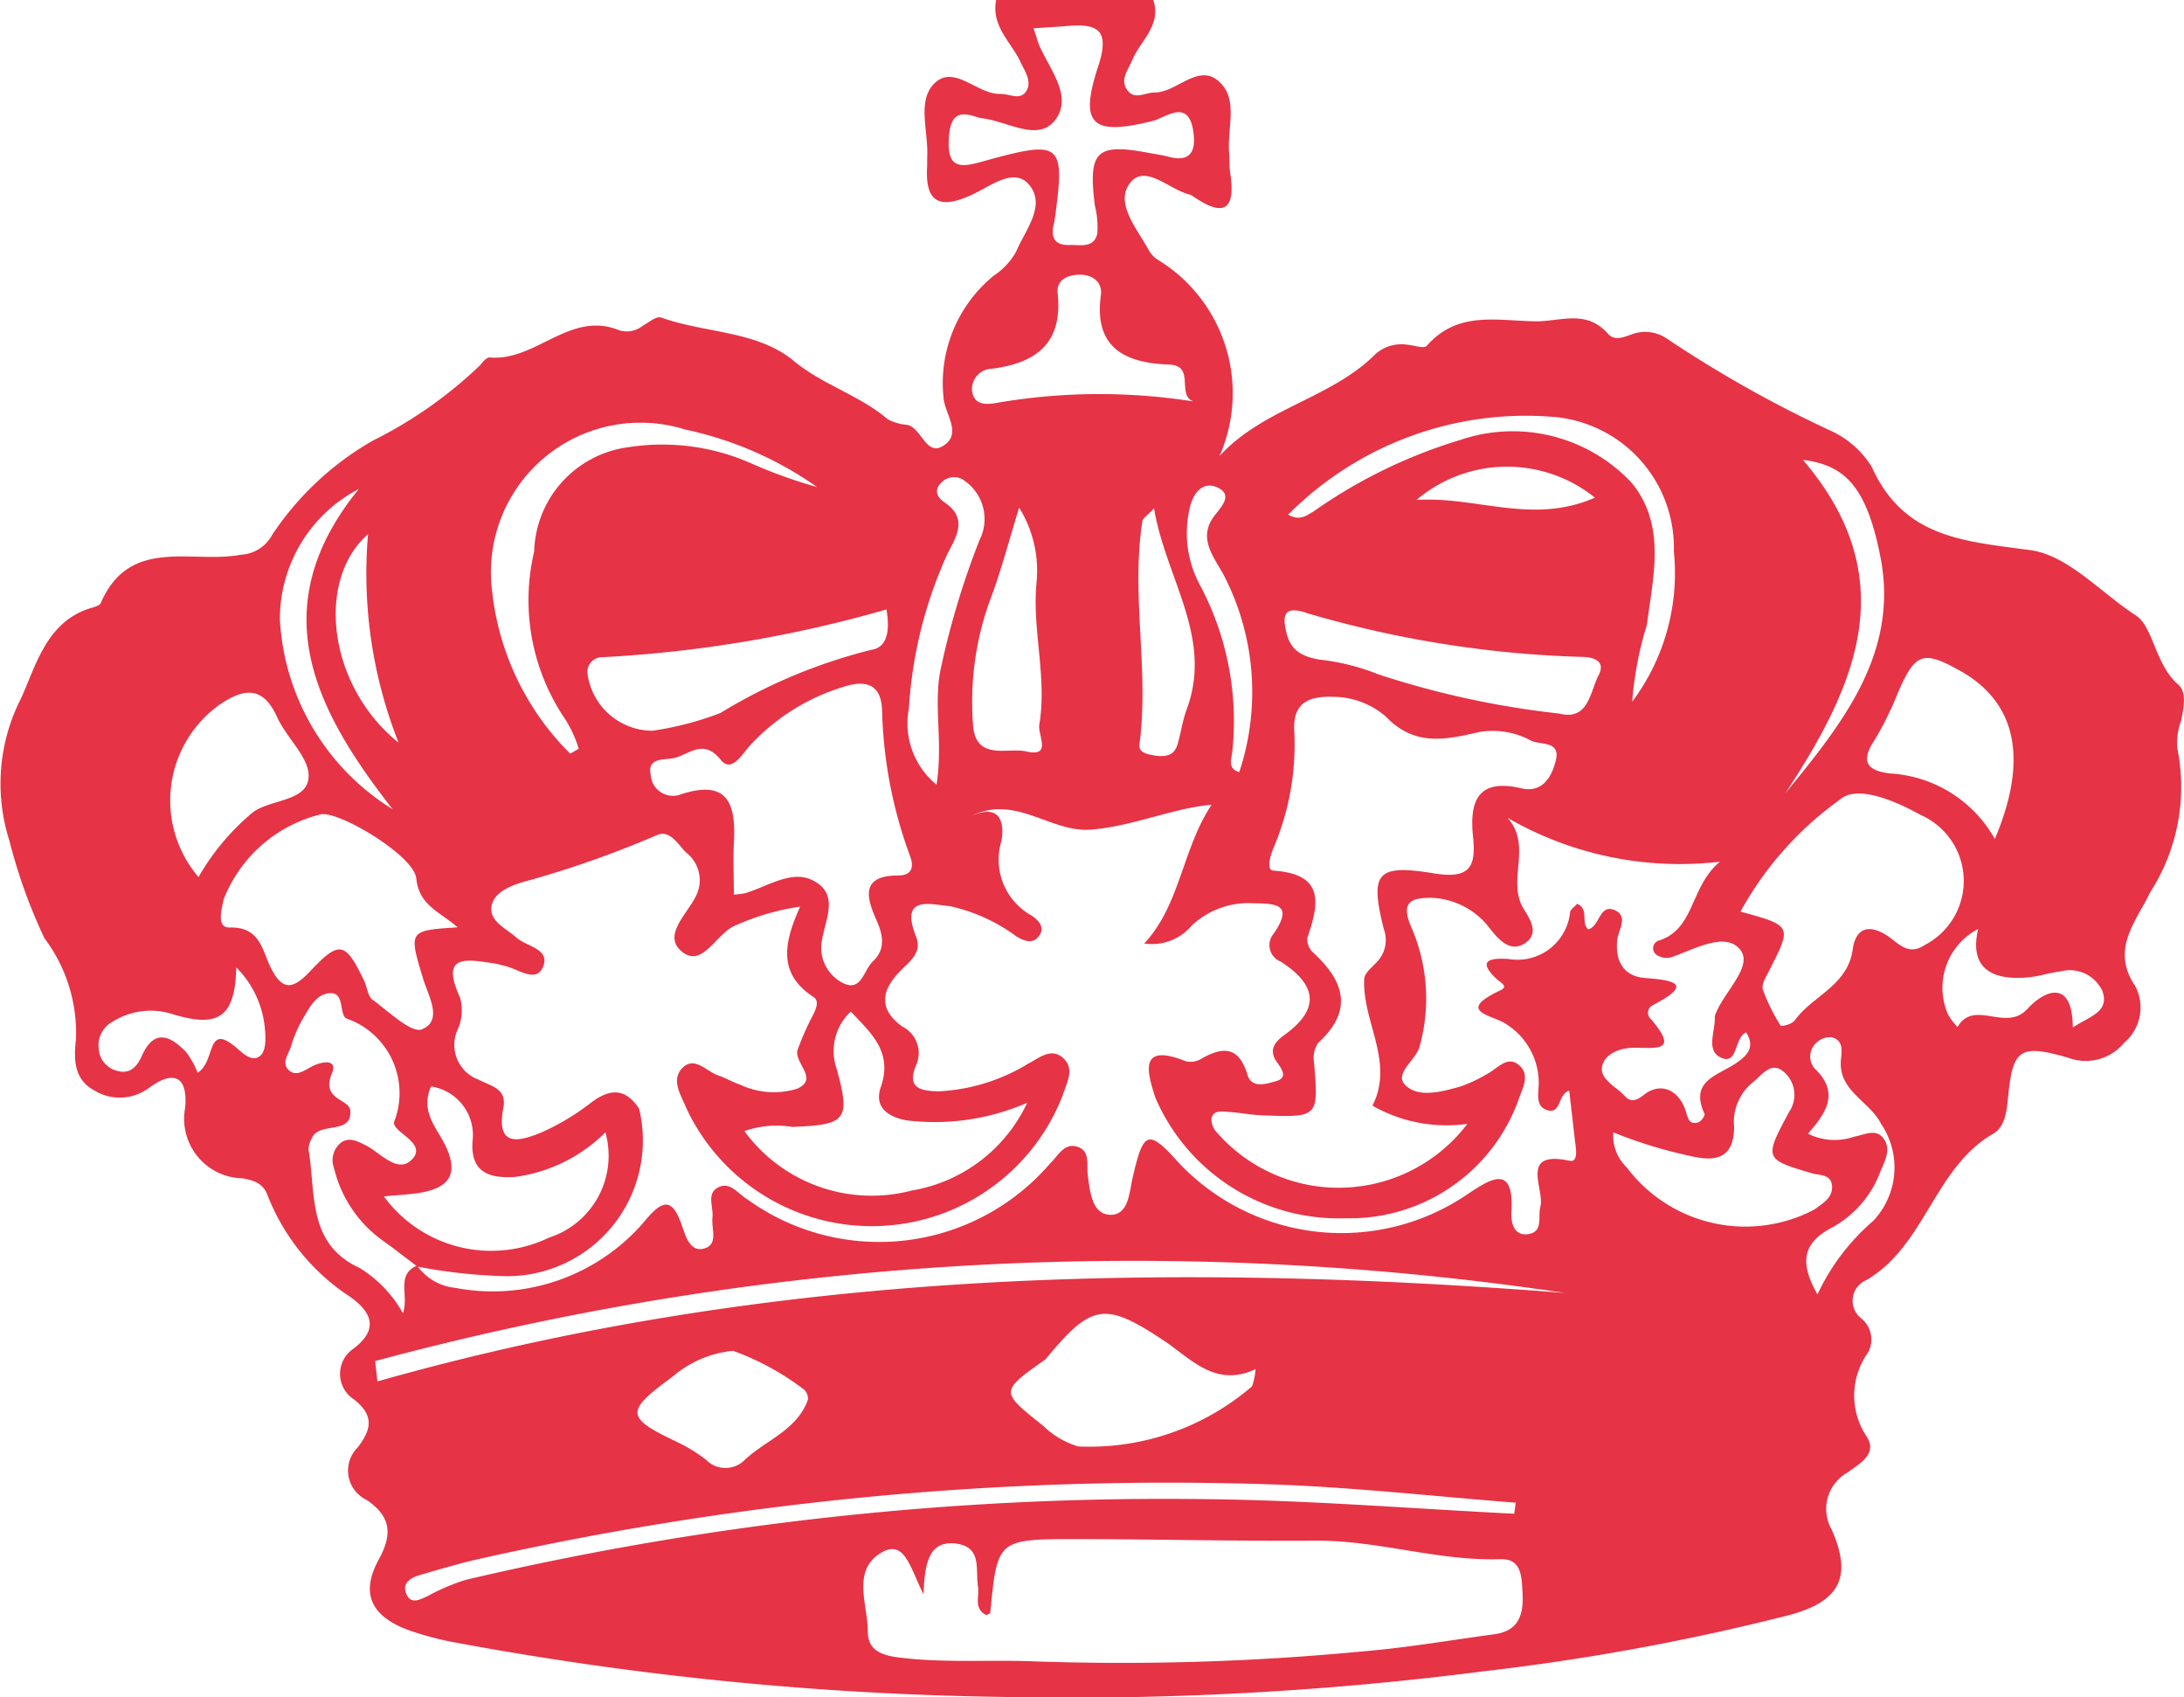 <svg xmlns="http://www.w3.org/2000/svg" xmlns:xlink="http://www.w3.org/1999/xlink" width="39.164" height="30.427" viewBox="0 0 39.164 30.427">
  <defs>
    <clipPath id="clip-path">
      <rect id="Прямоугольник_32" data-name="Прямоугольник 32" width="39.164" height="30.427" fill="none"/>
    </clipPath>
  </defs>
  <g id="Сгруппировать_21" data-name="Сгруппировать 21" clip-path="url(#clip-path)">
    <path id="Контур_217" data-name="Контур 217" d="M20.681,0c.151.456-.23.726-.377,1.077-.073.177-.233.356-.081.549.133.169.319.03.484.032.418,0,.821-.589,1.209-.138.275.318.087.813.125,1.228.011.123,0,.248.022.37.1.683-.15.761-.67.4a.2.2,0,0,0-.066-.032c-.365-.089-.795-.56-1.067-.2s.134.818.34,1.2a.526.526,0,0,0,.149.163,2.8,2.8,0,0,1,1.119,3.528c.792-.866,2-1.028,2.8-1.832a.7.7,0,0,1,.555-.167c.123.008.31.078.359.024.548-.619,1.205-.46,1.921-.442.479.012.934-.226,1.333.225.118.133.279.059.417.012a.686.686,0,0,1,.64.075,21.672,21.672,0,0,0,2.9,1.634,1.687,1.687,0,0,1,.773.667c.575,1.275,1.662,1.329,2.845,1.49.673.092,1.265.766,1.891,1.171.31.2.347.886.755,1.235.163.139.1.419.058.641a1.188,1.188,0,0,0-.072.5A3.482,3.482,0,0,1,38.555,16c-.222.485-.724,1.007-.266,1.676a.828.828,0,0,1-.2,1.02.892.892,0,0,1-1.006.265c-.857-.246-.989-.159-1.072.693-.025.255-.053.545-.265.668-1.067.616-1.218,2.013-2.284,2.63a.4.4,0,0,0-.083.685.488.488,0,0,1,.118.612,1.32,1.32,0,0,0-.019,1.511c.192.312-.134.479-.347.638a.747.747,0,0,0-.285,1.023c.374.848.147,1.284-.749,1.53a41.47,41.47,0,0,1-5.463,1.007,58.038,58.038,0,0,1-8.724.462,58,58,0,0,1-9.721-.97,5.434,5.434,0,0,1-.859-.225c-.671-.246-.873-.655-.539-1.265.256-.467.213-.775-.212-1.068a.583.583,0,0,1-.165-.943c.229-.3.321-.565-.075-.867a.544.544,0,0,1-.006-.9c.512-.383.277-.7-.061-.938A3.845,3.845,0,0,1,4.8,21.433c-.079-.216-.236-.27-.452-.309a1.068,1.068,0,0,1-1.027-1.27c.045-.5-.158-.713-.652-.349a.876.876,0,0,1-.984.04c-.365-.2-.362-.564-.323-.916a2.815,2.815,0,0,0-.566-1.81,9.674,9.674,0,0,1-.629-1.753,3.361,3.361,0,0,1,.207-2.54c.267-.58.454-1.373,1.238-1.62.07-.022.173-.044.195-.095.518-1.2,1.64-.7,2.508-.866a.678.678,0,0,0,.565-.355A5.357,5.357,0,0,1,6.684,7.9,7.775,7.775,0,0,0,8.613,6.544c.044-.057.117-.141.169-.136.826.076,1.442-.85,2.325-.486a.457.457,0,0,0,.418-.081c.107-.06.247-.178.329-.149.79.284,1.722.233,2.38.778.525.435,1.179.613,1.686,1.047a.884.884,0,0,0,.352.1c.259.063.335.565.639.377.36-.222.017-.586.007-.884a2.483,2.483,0,0,1,.9-2.166,1.265,1.265,0,0,0,.4-.425c.163-.394.564-.847.219-1.226-.266-.292-.694.056-1.011.2-.585.268-.842.134-.8-.518,0-.049,0-.1,0-.148.029-.44-.177-.979.1-1.3.361-.413.788.171,1.214.157.163-.005.362.13.47-.062.091-.162-.024-.334-.1-.489C18.147.766,17.769.478,17.863,0ZM18.744,24.372c-.816.578-.811.572-.037,1.189a1.514,1.514,0,0,0,.629.37,4.471,4.471,0,0,0,3.116-1.078,1.2,1.2,0,0,0,.063-.308c-.726.34-1.16-.191-1.647-.513-1.056-.7-1.292-.669-2.123.341M7.478,22.7c-.2-.147-.39-.3-.588-.441a2.239,2.239,0,0,1-.9-1.317.4.4,0,0,1,.137-.466c.142-.091.28-.018.417.049.275.135.583.528.843.261.293-.3-.374-.491-.318-.678a1.415,1.415,0,0,0-.856-1.849c-.136-.071-.028-.455-.279-.454-.266,0-.393.275-.518.484a2.292,2.292,0,0,0-.2.477c-.043.133-.169.284-.044.412s.27.023.4-.048c.178-.1.5-.165.377.121-.195.466.314.45.332.654.039.451-.555.192-.689.5a.422.422,0,0,0-.059.208c.135.78-.032,1.687.923,2.122a2.228,2.228,0,0,1,.77.809c.111-.332-.13-.689.253-.856a.954.954,0,0,0,.685.4,3.58,3.58,0,0,0,3.4-1.2c.337-.408.5-.4.668.094.062.184.145.447.365.407.3-.056.155-.358.179-.56.023-.186-.114-.428.1-.541s.358.111.518.208a4.042,4.042,0,0,0,5.44-.642c.138-.132.244-.362.471-.3.248.065.18.318.2.5.039.3.073.7.385.723.352.025.359-.4.423-.676.19-.813.271-.872.81-.271a4.011,4.011,0,0,0,5.2.574c.405-.267.832-.552.78.327-.011.189.047.444.319.39.255-.05.152-.306.2-.485.085-.312-.394-1.023.528-.826.138.03.118-.178.1-.3-.036-.313-.072-.625-.11-.956-.208.051-.138.442-.408.344-.2-.074-.143-.3-.139-.458a1.248,1.248,0,0,0-.564-1.068c-.241-.18-.961-.222-.123-.619.151-.071,0-.138-.065-.2-.406-.377-.035-.373.2-.363a.948.948,0,0,0,1.114-.836c.011-.058.085-.1.127-.152.223.1.057.339.2.459.209-.054.2-.481.489-.337.233.116.043.356.028.537-.033.389.126.645.511.673.583.042.815.128.128.486a.15.15,0,0,0-.035.248c.545.634.043.5-.353.518-.209.008-.478.109-.522.338-.038.194.19.329.335.454.105.091.172.246.408.055.317-.256.653-.081.765.308.045.157.078.217.217.18.05-.014.127-.123.113-.152-.271-.587.222-.682.551-.9.172-.116.382-.272.194-.561-.218.1-.143.582-.439.457s-.107-.48-.122-.735a.177.177,0,0,1,.022-.071c.157-.39.668-.841.435-1.132-.268-.334-.822-.008-1.24.135a.327.327,0,0,1-.267-.048.145.145,0,0,1,.028-.246c.673-.2.567-.966,1.115-1.42a6.176,6.176,0,0,1-3.809-.786c.452.505-.025,1.131.292,1.637.11.176.275.426.036.6-.262.188-.47-.037-.624-.225a1.378,1.378,0,0,0-1.07-.579c-.36,0-.561.07-.358.532a3.2,3.2,0,0,1,.147,2.132c-.066.254-.475.489-.251.7.244.231.659.109.993.016a2.669,2.669,0,0,0,.467-.221c.187-.093.365-.349.584-.15.194.176.042.421-.024.625a3.217,3.217,0,0,1-3.094,2.111,3.581,3.581,0,0,1-3.416-2.167c-.139-.436-.311-.991.543-.649a.367.367,0,0,0,.278-.04c.393-.227.678-.229.833.284.077.255.342.16.506.116.227-.06.11-.22.024-.34-.16-.223-.039-.366.136-.493.662-.478.557-.912-.074-1.314a.317.317,0,0,1-.122-.5c.384-.555,0-.535-.389-.545a1.483,1.483,0,0,0-1.08.4.931.931,0,0,1-.864.32l.006.008c.652-.689.685-1.7,1.214-2.493-.7.061-1.407.385-2.161.446-.728.059-1.355-.642-2.154-.241.6-.272.591.236.542.458a1.144,1.144,0,0,0,.544,1.323c.119.081.25.208.134.366s-.268.086-.4.012a3.132,3.132,0,0,0-1.2-.546c-.356-.032-.9-.2-.606.544.117.293-.118.448-.288.624-.335.344-.388.68.043.991a.53.53,0,0,1,.243.7c-.163.4.077.452.4.461a3.392,3.392,0,0,0,1.61-.494c.194-.1.4-.286.61-.121.246.195.083.462.012.687a3.671,3.671,0,0,1-6.747.232c-.09-.224-.272-.485-.093-.7.22-.26.442.032.657.108.139.049.269.124.409.172a1.409,1.409,0,0,0,1.014.068c.4-.179-.07-.467.008-.7a5.042,5.042,0,0,1,.2-.472c.07-.155.232-.376.082-.473-.649-.423-.524-.985-.237-1.619a4.392,4.392,0,0,0-1.17.342c-.341.142-.585.778-.96.457-.354-.3.147-.7.284-1.039a.627.627,0,0,0-.2-.73c-.141-.138-.292-.422-.529-.309a18.252,18.252,0,0,1-2.422.846c-.232.073-.514.195-.541.448s.273.381.453.543.626.2.465.541c-.127.265-.439.021-.666-.033-.072-.017-.143-.04-.216-.05-.468-.067-.962-.177-.6.607a.843.843,0,0,1-.037.575.663.663,0,0,0,.384.909c.2.111.5.147.432.5-.14.73.3.6.695.436a4.263,4.263,0,0,0,.883-.532c.348-.262.624-.252.864.124l-.007-.01a2.433,2.433,0,0,1-2.4,3,9.625,9.625,0,0,1-1.6-.176m9.1,5.878c-.248-.481-.341-1.037-.808-.712s-.191.912-.191,1.383c0,.321.226.421.548.462.833.106,1.668.036,2.5.073a45.432,45.432,0,0,0,5.838-.182c.785-.066,1.564-.2,2.346-.306.453-.06.531-.369.508-.753-.016-.278-.016-.605-.392-.593-1.124.037-2.2-.341-3.321-.332-1.43.011-2.861-.027-4.292-.028-1.413,0-1.413.007-1.539,1.321,0,.014-.039.024-.069.042-.235-.111-.123-.338-.151-.51-.049-.3.077-.7-.376-.77-.49-.07-.582.316-.6.9m9.749-8.427a2.685,2.685,0,0,1-1.7-.326c.4-.79-.188-1.512-.147-2.275.006-.1.132-.2.218-.292a.568.568,0,0,0,.131-.605c-.248-1-.133-1.162.9-.993.667.11.758-.137.7-.678-.063-.628.1-1.028.866-.847.375.089.548-.2.62-.5.087-.354-.265-.272-.44-.352a1.434,1.434,0,0,0-.931-.157c-.592.134-1.152.271-1.676-.276a1.453,1.453,0,0,0-.949-.355c-.43-.013-.724.1-.694.616a4.721,4.721,0,0,1-.375,2.1c-.053.128-.133.388,0,.4.925.061.821.591.608,1.208a.334.334,0,0,0,.11.265c.558.514.72,1.034.085,1.616a.479.479,0,0,0-.074.345c.082.991.086.993-.942.952-.2-.008-.392-.048-.589-.06-.117-.008-.273-.039-.308.117a.342.342,0,0,0,.1.254,2.9,2.9,0,0,0,4.487-.154M13.167,16.037a1.445,1.445,0,0,0,.194-.024c.4-.119.825-.418,1.2-.237.542.258.194.766.165,1.186a.712.712,0,0,0,.4.666c.321.153.363-.239.525-.391.237-.224.184-.478.063-.748-.182-.409-.276-.793.393-.794.254,0,.284-.161.211-.353a8.058,8.058,0,0,1-.5-2.607c-.016-.466-.284-.559-.714-.415a3.76,3.76,0,0,0-1.667,1.058c-.128.144-.321.484-.512.244-.32-.4-.582-.078-.856-.028-.158.029-.471-.014-.4.3a.4.4,0,0,0,.551.343c.853-.275.978.2.94.879-.016.292,0,.586,0,.921m18.05.306c.928.253.926.252.513,1.063-.054.105-.14.242-.112.332a3.3,3.3,0,0,0,.321.651.366.366,0,0,0,.245-.086c.317-.452.956-.626,1.046-1.282.053-.386.293-.469.639-.233.184.127.362.351.651.154a1.292,1.292,0,0,0-.078-2.335c-.448-.251-1.137-.543-1.438-.274a6.044,6.044,0,0,0-1.787,2.011m-23.007.279c-.3-.272-.688-.381-.738-.875-.041-.405-1.348-1.191-1.7-1.152a2.511,2.511,0,0,0-1.756,1.532c-.037.185-.13.506.11.5.535-.015.579.389.727.7.2.415.385.433.7.1.544-.579.644-.552.986.159.053.111.062.272.147.334.29.211.7.611.89.531.378-.159.113-.595.017-.91-.259-.858-.26-.861.618-.917M6.727,24.4l.041.365c7-1.986,14.122-2.15,21.3-1.585A52.335,52.335,0,0,0,6.727,24.4m20.426,2.739.027-.2c-1.46-.113-2.919-.278-4.381-.328A56.392,56.392,0,0,0,8.616,27.942c-.361.08-.716.187-1.071.289-.177.051-.353.149-.251.361.084.173.247.081.384.017a3.677,3.677,0,0,1,.679-.288,54.769,54.769,0,0,1,13.286-1.445c1.838.019,3.674.17,5.511.261m-11.9-9a.969.969,0,0,0-.249,1.03c.251.915.167,1-.8,1.035a1.725,1.725,0,0,0-.856.076,2.828,2.828,0,0,0,3,1.065,2.792,2.792,0,0,0,2.071-1.574,4.144,4.144,0,0,1-2.171.315c-.351-.069-.575-.249-.453-.6.214-.621-.166-.955-.535-1.344m.638-7.215a22.674,22.674,0,0,1-5.084.856.266.266,0,0,0-.282.277A1.178,1.178,0,0,0,11.7,13.1a5.663,5.663,0,0,0,1.215-.316,9.656,9.656,0,0,1,2.705-1.133c.31-.043.334-.376.277-.725M18.535.511c.042.123.066.212.1.3.192.442.622.933.271,1.36-.3.361-.828.016-1.255-.045a.781.781,0,0,1-.145-.031c-.374-.131-.47.04-.492.391-.035.567.239.514.638.4,1.391-.384,1.449-.329,1.262,1.045-.007.049-.022.1-.03.145-.038.229.081.324.292.316.188-.006.437.064.5-.2a1.54,1.54,0,0,0-.043-.508c-.122-.976.026-1.121.967-.943.122.023.244.04.364.071.422.111.479-.154.435-.455-.089-.6-.486-.249-.735-.187-1.076.267-1.319.073-.971-.98.23-.7-.047-.769-.6-.721-.17.015-.341.023-.562.038M6.885,21.45a2.386,2.386,0,0,0,2.956.739A1.543,1.543,0,0,0,10.856,20.3a2.817,2.817,0,0,1-1.629.8c-.462.027-.79-.087-.754-.637a.882.882,0,0,0-.744-.986c-.2.458.113.752.262,1.068.239.506.058.744-.436.834-.192.035-.388.041-.67.069M28.931,20.3a.779.779,0,0,0,.242.63,2.659,2.659,0,0,0,3.358.756c.157-.113.354-.223.318-.453-.028-.18-.223-.162-.358-.2-.85-.251-.863-.256-.408-1.1a.541.541,0,0,0-.107-.727c-.225-.186-.392.082-.557.208a.914.914,0,0,0-.323.786c0,.489-.242.639-.718.538a8.387,8.387,0,0,1-1.446-.437m6.84-5.261c.608-1.435.381-2.446-.608-3.006-.682-.386-.82-.334-1.134.394a5.735,5.735,0,0,1-.428.86c-.251.389-.092.531.289.578a2.306,2.306,0,0,1,1.881,1.174M23.421,10.984c-.409-.13-.427.057-.349.372s.29.416.583.468a4.016,4.016,0,0,1,1.069.268,16.015,16.015,0,0,0,3.236.7c.527.136.553-.391.705-.684.14-.268-.1-.331-.316-.332a19.413,19.413,0,0,1-4.928-.789m-13.2,2.527.157-.091a2.146,2.146,0,0,0-.238-.523,3.787,3.787,0,0,1-.561-3.013,1.941,1.941,0,0,1,1.69-1.87,3.939,3.939,0,0,1,2.238.306,8.865,8.865,0,0,0,1.146.409A6.416,6.416,0,0,0,12.285,7.7a2.681,2.681,0,0,0-3.46,2.9,4.834,4.834,0,0,0,1.4,2.911M3.561,15.722a4.246,4.246,0,0,1,.985-1.169c.334-.229.967-.188.988-.625.017-.349-.4-.7-.568-1.08-.244-.533-.567-.518-1-.235a2.109,2.109,0,0,0-.407,3.109M23.1,9.226c.218.123.329.011.455-.057a9.128,9.128,0,0,1,2.631-1.282,2.923,2.923,0,0,1,3.07.765c.629.761.387,1.681.276,2.552a6.219,6.219,0,0,0-.263,1.376,3.85,3.85,0,0,0,.747-2.694A2.355,2.355,0,0,0,27.86,7.474,6.01,6.01,0,0,0,23.1,9.226M13.141,24.217a1.943,1.943,0,0,0-1.079.462c-.862.63-.851.733.105,1.184a2.806,2.806,0,0,1,.5.312.483.483,0,0,0,.672.012c.381-.367.95-.54,1.148-1.092a.213.213,0,0,0-.077-.19,4.751,4.751,0,0,0-1.264-.688m8.25-17.022c-.3-.119.041-.641-.428-.659-.775-.028-1.357-.285-1.227-1.244.03-.223-.131-.365-.37-.367s-.429.1-.405.332c.093.889-.372,1.247-1.175,1.353a.366.366,0,0,0-.36.4c.041.278.292.241.473.207a10.832,10.832,0,0,1,3.491-.021M18.275,9.1c-.2.651-.335,1.177-.529,1.678a5.353,5.353,0,0,0-.3,2.18c.027.7.619.436.956.513.474.108.2-.292.236-.487.142-.862-.139-1.716-.048-2.571A2.137,2.137,0,0,0,18.275,9.1m2.42.014c-.145.149-.2.179-.208.218-.212,1.333.124,2.674-.054,4.01-.02.153.144.18.262.2.178.03.355.021.419-.193s.091-.429.166-.632c.479-1.29-.373-2.338-.585-3.6m-3.9,4.946c.118-.768-.056-1.4.068-2.042a14.7,14.7,0,0,1,.7-2.335.834.834,0,0,0-.257-1.06.309.309,0,0,0-.41.011c-.155.133-.1.274.038.367.42.279.227.6.065.905a7.79,7.79,0,0,0-.7,2.787,1.42,1.42,0,0,0,.49,1.367m-9.748.445c-1.4-1.791-2.336-3.615-.606-5.742a2.627,2.627,0,0,0-1.416,2.342,4.274,4.274,0,0,0,2.022,3.4m25.549,8.7a3.939,3.939,0,0,1,1-1.32,1.392,1.392,0,0,0,.144-1.737c-.208-.412-.755-.584-.724-1.126.009-.16.067-.371-.165-.43a.341.341,0,0,0-.262.089.331.331,0,0,0-.044.47c.463.438.2.808-.119,1.17a1.072,1.072,0,0,0,.831.053c.187-.032.4-.162.538.052.12.184.012.381-.065.562a1.9,1.9,0,0,1-.843,1c-.568.288-.614.645-.287,1.22m-.581-8.987c1-1.226,2.048-2.5,1.708-4.236-.253-1.294-.658-1.652-1.391-1.744,1.817,2.127.956,4.047-.317,5.98m3.465,2.428a1.186,1.186,0,0,0-.543,1.539,1.274,1.274,0,0,0,.167.221c.3-.51.866.1,1.254-.325.316-.345.809-.538.814.334.29-.2.673-.275.527-.663a.645.645,0,0,0-.747-.343c-.194.022-.383.088-.577.106-.742.069-1.05-.235-.9-.868m-31.236.689c-.022.892-.314,1.093-1.144.838a1.286,1.286,0,0,0-1.069.133.482.482,0,0,0-.253.5.434.434,0,0,0,.312.379c.237.077.371-.061.459-.26.222-.5.513-.363.795-.072a1.553,1.553,0,0,1,.207.371c.332-.2.146-.917.695-.448.127.109.3.28.444.128.093-.1.081-.327.065-.492a1.773,1.773,0,0,0-.51-1.075m17.984-3.5a4.555,4.555,0,0,0-.278-3.535c-.185-.339-.477-.672-.155-1.077.129-.163.306-.358.061-.484-.292-.149-.464.117-.516.362a1.954,1.954,0,0,0,.176,1.363,5.194,5.194,0,0,1,.588,3c-.012.127-.094.306.124.369M7.146,13.309A8.233,8.233,0,0,1,6.6,9.576c-.941.823-.72,2.714.541,3.733M28.6,8.921a2.512,2.512,0,0,0-3.2.042c1.073-.071,2.082.452,3.2-.042" transform="translate(0 0)" fill="#e63346"/>
  </g>
</svg>
